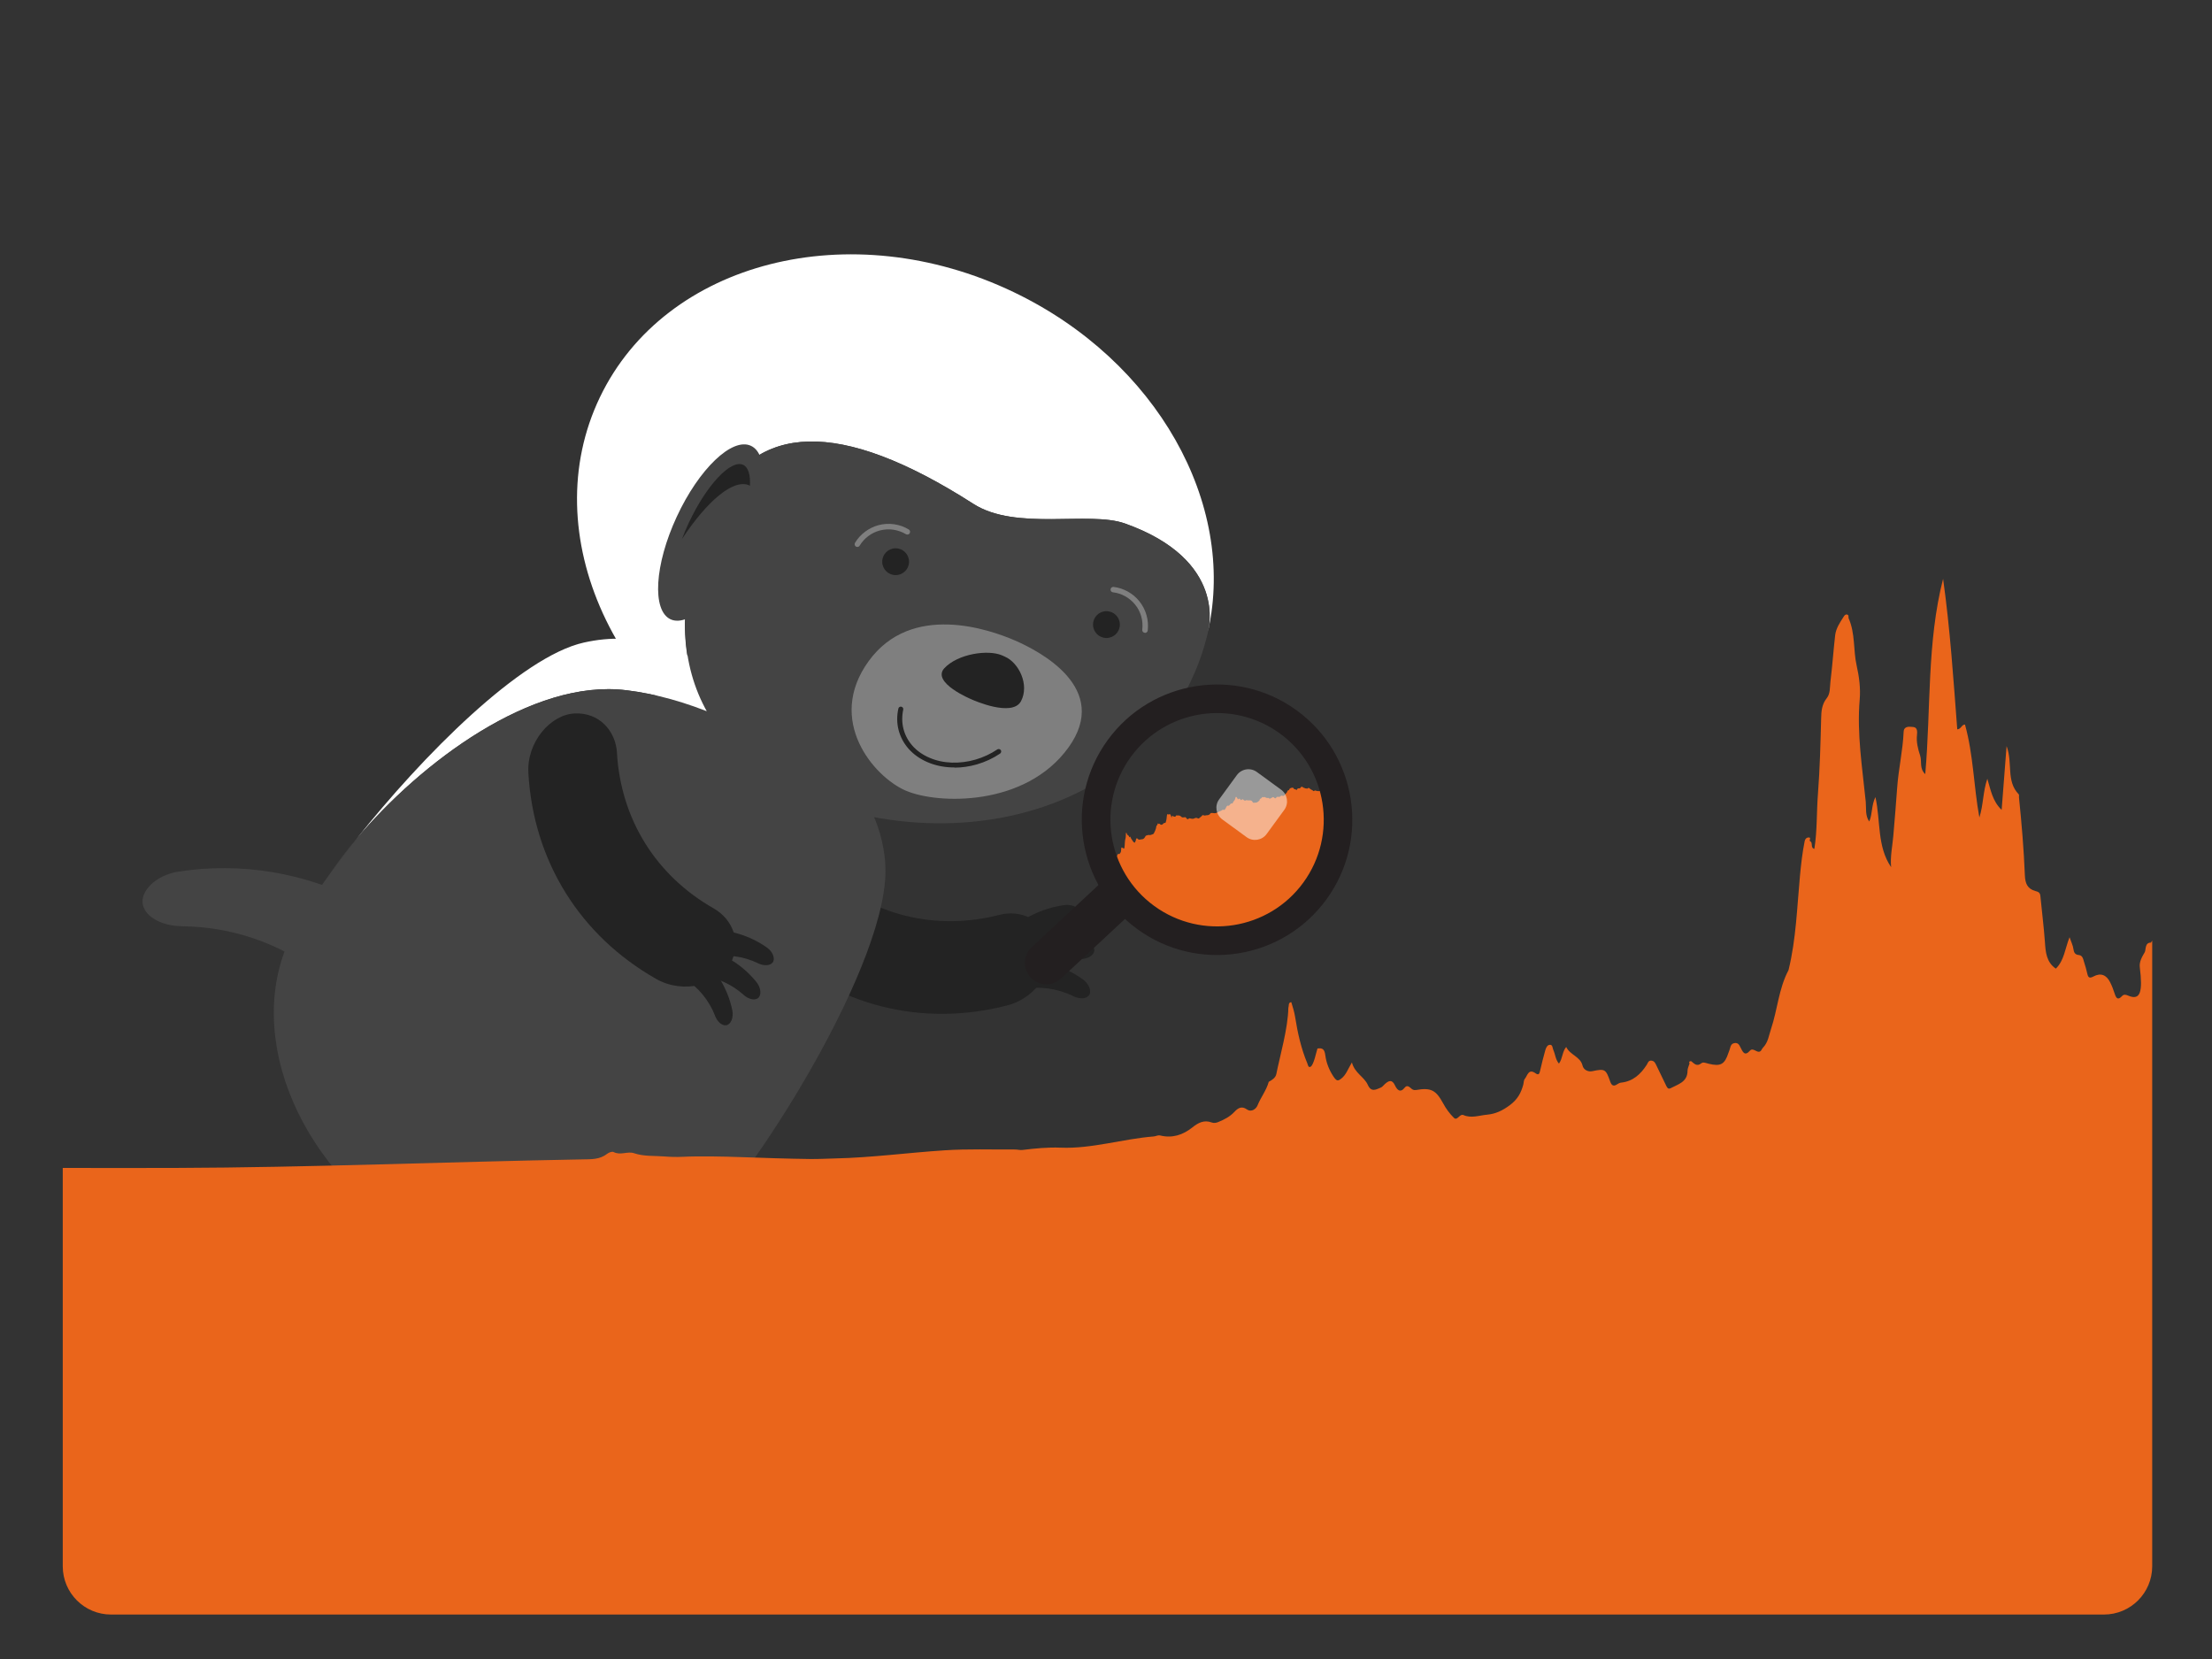 <?xml version="1.0" encoding="UTF-8"?>
<svg id="Layer_1" data-name="Layer 1" xmlns="http://www.w3.org/2000/svg" width="300" height="225" viewBox="0 0 300 225">
  <rect x="0" y="0" width="300" height="225" fill="#333333" stroke="none"/>
  <defs>
    <style>
      .cls-1 {
        fill: #fff;
      }

      .cls-2 {
        opacity: .5;
      }

      .cls-3 {
        isolation: isolate;
        opacity: .35;
      }

      .cls-4 {
        fill: #232323;
      }

      .cls-5 {
        fill: #444;
      }

      .cls-6 {
        fill: #ea651b;
      }

      .cls-7 {
        fill: #606060;
      }

      .cls-8 {
        fill: #7f7f7f;
      }

      .cls-9 {
        fill: #231f20;
      }
    </style>
  </defs>
  <g>
    <g>
      <g class="cls-3">
        <ellipse class="cls-4" cx="77" cy="197.86" rx="41.58" ry="6.71"/>
      </g>
      <path class="cls-4" d="m46.88,150.29c.17,1.36,4.67,39.75,11.21,45.13,6.54,5.38,9.97,3.57,11.3,2.14,1.39-1.5,3.15-4.19-.11-7.23-2.62-2.44-4.46-13.26-1.85-30.14l-20.55-9.9Z"/>
      <path class="cls-4" d="m71.85,147.9c.17,1.36,4.67,39.75,11.21,45.13,6.54,5.38,9.98,3.57,11.3,2.14,1.39-1.5,3.15-4.19-.11-7.23-2.62-2.44-4.46-13.26-1.85-30.14l-20.56-9.9Z"/>
      <path class="cls-4" d="m111.43,117.99c-2.23-2.02-5.56-2.24-7.82.16-2.25,2.38-2,7.33,1.09,10.18,8.78,8.1,20.35,11.01,31.91,8.03,4.07-1.04,6.64-5.28,5.78-8.44-.86-3.18-3.9-4.58-6.81-3.85-8.75,2.25-17.5.05-24.15-6.08Z"/>
      <path class="cls-1" d="m84.91,93.6c8.58,1.07,17.64,4.89,32.34,14.75-2.36-3.92-6.38-7.88-12.97-12.69h0c-11.29-8.24-17.92-10.12-25.11-8.51-8.49,1.9-21.85,15.3-30.89,26.72,8.8-10.5,23.93-21.83,36.65-20.26Z"/>
      <path class="cls-5" d="m48.26,113.86c-1.29,1.54-2.44,3.07-3.43,4.52,1.05-1.45,2.2-2.97,3.43-4.52Z"/>
      <path class="cls-5" d="m24.57,125.61c-2.45-.03-4.82-1.15-5.2-2.93-.39-1.77,1.75-4,4.84-4.47,8.38-1.3,17.12.09,24.9,4.16,2.89,1.52,3.18,5.11.91,7.55-2.27,2.45-5.3,3.18-7.08,1.85-5.07-3.82-11.48-6.1-18.37-6.15Z"/>
      <path class="cls-1" d="m96.91,68.73c5.51-11.36,16.84-12.09,35.09-.39,5.79,3.71,15.67.93,20.55,2.66,14.03,4.98,11.29,14.49,11.29,14.49l.02.02c3.79-17.13-6.87-36.54-26.38-45.89-22.14-10.61-47.26-4.22-56.12,14.26-8.86,18.48,1.9,42.07,24.04,52.68,1.93.92,3.88,1.71,5.84,2.38v-.02c-20.13-7.99-21.65-25.09-14.34-40.18Z"/>
      <path class="cls-5" d="m161.54,92.29c1.06-2.2,1.82-4.47,2.34-6.79l-.02-.02s2.74-9.51-11.29-14.49c-4.88-1.73-14.76,1.05-20.55-2.66-18.25-11.7-29.59-10.97-35.09.39-7.31,15.09-5.79,32.19,14.36,40.18v.02c13.95,4.77,28.41,3.16,38.79-3.64,1.56-1.02,1.73-3.56,3.09-4.81s3.91-1.23,5.03-2.71c1.28-1.68,2.41-3.51,3.35-5.47Z"/>
      <path class="cls-8" d="m122.84,107.23c-4.32-1.87-10.86-9.5-5.04-17.55,5.81-8.04,16.41-4.3,19.82-2.83,3.41,1.48,13.09,6.5,7.28,14.54-5.82,8.05-17.72,7.71-22.05,5.84Z"/>
      <path class="cls-4" d="m136.29,89.06c1.88.81,3.36,3.81,2.18,6.04-1.19,2.23-6.57-.19-6.57-.19l-.16-.07s-5.49-2.27-3.65-4.23c1.84-1.95,5.92-2.54,7.8-1.73l.41.18Z"/>
      <path class="cls-4" d="m129.45,104.08c-.12,0-.24,0-.37,0-1.18-.04-2.29-.28-3.31-.72-1.02-.44-1.87-1.05-2.55-1.81-.66-.76-1.11-1.61-1.35-2.54-.24-.93-.25-1.91-.03-2.91.04-.18.22-.3.4-.26.18.04.3.22.26.4-.19.9-.18,1.78.03,2.61.21.83.61,1.59,1.2,2.27.61.69,1.38,1.24,2.31,1.64.93.41,1.96.63,3.06.67,1.06.03,2.14-.1,3.2-.41,1.07-.31,2.07-.78,2.96-1.38.15-.1.36-.06.47.09.1.15.06.36-.09.47-.96.65-2.02,1.14-3.15,1.47-1.01.29-2.03.44-3.05.44Z"/>
      <circle class="cls-4" cx="121.47" cy="76.18" r="1.82"/>
      <circle class="cls-4" cx="150.06" cy="84.71" r="1.82"/>
      <path class="cls-5" d="m101.01,74.36c-3.01,6.5-7.52,10.81-10.07,9.63-2.54-1.19-2.17-7.41.84-13.9,3.01-6.5,7.52-10.81,10.06-9.63,2.55,1.17,2.17,7.4-.84,13.9Z"/>
      <path class="cls-4" d="m101.62,65.83c-2.11-.96-5.73,2.1-9.13,7.28.27-.73.58-1.47.94-2.23,2.39-5.09,5.68-8.6,7.35-7.84.71.32,1.01,1.37.93,2.85-.03-.02-.06-.05-.09-.06Z"/>
      <path class="cls-8" d="m116.28,74.18c-.07,0-.13-.02-.19-.05-.18-.11-.23-.33-.13-.51.35-.59.81-1.09,1.37-1.51.55-.41,1.16-.71,1.83-.89.69-.18,1.39-.22,2.1-.12.71.1,1.38.34,1.99.71.18.11.23.33.13.51-.11.18-.33.23-.51.13-.52-.31-1.1-.52-1.71-.61-.61-.09-1.22-.05-1.81.1-.58.15-1.11.41-1.58.76-.48.36-.87.79-1.18,1.3-.07.12-.19.18-.32.18Z"/>
      <path class="cls-8" d="m155.29,85.82s-.03,0-.05,0c-.2-.02-.35-.21-.32-.41.07-.61.03-1.22-.14-1.81-.17-.6-.45-1.14-.83-1.6-.37-.46-.82-.84-1.34-1.13-.52-.29-1.08-.47-1.67-.54-.2-.02-.35-.21-.32-.41.03-.2.21-.35.41-.32.68.08,1.33.3,1.93.63.6.33,1.13.77,1.56,1.31.44.55.77,1.17.97,1.87.2.69.25,1.39.17,2.1-.02.19-.18.33-.37.33Z"/>
      <path class="cls-5" d="m120.06,116.96c-.24-2.68-.91-5.15-2.21-7.6-.18-.34-.39-.68-.6-1.02-2.37-1.59-4.58-3-6.67-4.29-4.99-3.38-9.2-5.61-13-6.89-4.66-1.98-8.72-3.07-12.67-3.55-12.72-1.57-27.85,9.76-36.65,20.26-1.23,1.55-2.39,3.08-3.44,4.53-2.71,3.75-4.73,7.02-5.65,9.22-.99,2.38-.32,5.53,1.74,9.12,3.27,5.72,10.06,12.57,19.33,19.33h0c.87.64,1.73,1.24,2.58,1.84.27.18.53.35.79.53.6.4,1.19.8,1.78,1.18.29.19.59.38.87.57.57.37,1.15.72,1.71,1.07.27.16.53.33.8.48.69.42,1.37.81,2.05,1.19.12.06.24.14.36.2.8.45,1.59.87,2.37,1.26.19.1.37.18.56.28.58.29,1.16.57,1.73.83.24.11.48.22.71.32.52.23,1.03.45,1.53.66.23.09.46.19.69.28.55.21,1.09.42,1.62.6.12.04.25.1.38.14h-.01c3.66,1.24,6.83,1.75,9.31,1.42.03,0,.05-.01.07-.01.47-.07.92-.16,1.33-.28.16-.05.3-.13.45-.19.27-.1.54-.19.78-.32.38-.2.73-.44,1.05-.71,7.67-6.54,27.47-37.54,26.29-50.45Z"/>
      <ellipse class="cls-5" cx="69.14" cy="144.05" rx="27.05" ry="34.33" transform="translate(-88 115.07) rotate(-53.91)"/>
      <g>
        <path class="cls-4" d="m83.68,102.08c-.2-3-2.44-5.47-5.73-5.32-3.28.14-6.53,3.88-6.29,8.07.68,11.92,6.97,22.06,17.36,27.95,3.65,2.07,8.44.81,10.02-2.06,1.59-2.88.38-6-2.23-7.51-7.86-4.46-12.62-12.12-13.14-21.15Z"/>
        <path class="cls-4" d="m102.81,130.65c.74.35,1.61.36,1.98-.11.38-.47.06-1.45-.79-2.04-2.3-1.62-5.11-2.48-8.02-2.41-1.08.04-1.7,1.06-1.38,2.12.31,1.06,1.11,1.72,1.84,1.58,2.08-.39,4.32-.14,6.37.85Z"/>
        <path class="cls-4" d="m100.86,134.94c.61.54,1.44.79,1.93.44.49-.35.46-1.37-.19-2.18-1.76-2.19-4.22-3.8-7.04-4.54-1.05-.27-1.92.54-1.91,1.65,0,1.11.59,1.96,1.33,2.03,2.1.19,4.18,1.07,5.88,2.59Z"/>
        <path class="cls-4" d="m96.98,137.78c.29.76.92,1.36,1.52,1.27.59-.09,1.03-1.01.82-2.03-.57-2.75-2.03-5.3-4.2-7.24-.81-.72-1.96-.39-2.45.6-.49.99-.37,2.02.26,2.41,1.78,1.13,3.23,2.86,4.06,4.99Z"/>
      </g>
      <path class="cls-4" d="m72.87,193.82c.82.23,1.72.09,2.03-.46.31-.55-.18-1.51-1.17-1.97-2.67-1.27-5.72-1.68-8.73-1.1-1.12.22-1.57,1.39-1.06,2.43.51,1.04,1.45,1.59,2.18,1.33,2.08-.77,4.45-.9,6.75-.22Z"/>
      <path class="cls-4" d="m71.6,198.6c.72.45,1.63.57,2.08.12s.24-1.5-.57-2.22c-2.21-1.96-5.03-3.2-8.08-3.48-1.13-.1-1.89.9-1.69,2.04.2,1.15.95,1.93,1.73,1.88,2.21-.17,4.51.37,6.54,1.66Z"/>
      <path class="cls-4" d="m68.07,202.21c.44.73,1.19,1.25,1.79,1.06.6-.19.9-1.23.5-2.24-1.07-2.75-3.02-5.14-5.62-6.77-.97-.61-2.1-.07-2.44,1.04-.34,1.12-.03,2.16.68,2.45,2.04.86,3.85,2.39,5.07,4.46Z"/>
      <path class="cls-4" d="m98.97,190.98c.82.23,1.72.1,2.03-.46.3-.56-.18-1.51-1.17-1.98-2.67-1.27-5.72-1.68-8.73-1.09-1.12.22-1.57,1.39-1.06,2.43.51,1.05,1.45,1.59,2.18,1.33,2.08-.77,4.45-.9,6.75-.22Z"/>
      <path class="cls-4" d="m97.69,195.76c.72.45,1.63.57,2.07.12.45-.44.25-1.5-.57-2.22-2.21-1.96-5.03-3.2-8.08-3.48-1.13-.1-1.89.9-1.69,2.04.2,1.15.95,1.93,1.73,1.88,2.21-.17,4.52.38,6.54,1.66Z"/>
      <path class="cls-4" d="m94.17,199.37c.44.73,1.19,1.25,1.8,1.05.6-.19.9-1.22.5-2.24-1.07-2.75-3.02-5.14-5.61-6.77-.96-.61-2.1-.06-2.43,1.04-.34,1.11-.03,2.15.68,2.45,2.05.86,3.85,2.39,5.07,4.46Z"/>
      <path class="cls-4" d="m144.99,125.3c.83-.25,1.52-.87,1.47-1.52-.05-.64-1-1.18-2.09-1.03-2.97.4-5.8,1.76-8.04,3.92-.83.81-.56,2.06.45,2.65,1.02.6,2.12.55,2.59-.08,1.34-1.81,3.28-3.22,5.61-3.94Z"/>
      <path class="cls-4" d="m146.56,130.08c.87-.02,1.7-.42,1.84-1.05.14-.63-.63-1.41-1.73-1.57-2.97-.44-6.06.08-8.8,1.53-1.02.55-1.11,1.82-.31,2.68.81.86,1.89,1.11,2.51.63,1.79-1.36,4.05-2.18,6.49-2.22Z"/>
      <path class="cls-4" d="m145.57,135.11c.78.38,1.7.4,2.11-.1.4-.5.08-1.54-.82-2.19-2.44-1.74-5.43-2.69-8.54-2.64-1.15.02-1.81,1.11-1.49,2.24.32,1.14,1.17,1.85,1.94,1.71,2.21-.4,4.6-.1,6.79.97Z"/>
      <path class="cls-9" d="m140.2,132.94c-.15-.11-.29-.23-.42-.37-1.09-1.18-1.03-3.02.15-4.11l13.72-12.78c1.18-1.09,3.02-1.02,4.11.15,1.09,1.18,1.03,3.02-.15,4.11l-13.72,12.78c-1.04.96-2.59,1.03-3.69.22Z"/>
    </g>
    <path class="cls-6" d="m179.6,112.62c-.03-.52.34-.93.3-1.45-.08-1.23-.3-2.77-.37-4-.16-.02-.57.13-.72.13-.14,0-.27-.04-.4-.08-.06-.02-.1-.02-.14.02-.04.03-.11.08-.14.04-.1-.11-.24-.14-.35-.22-.08-.06-.16-.13-.25-.19-.06-.03-.09-.03-.13.02-.03.04-.06.07-.11.06-.12-.04-.27.02-.37-.09,0,0-.02,0-.03,0-.06,0-.1-.03-.15-.07-.15-.14-.29-.11-.39.07-.02.05-.05.07-.1.06-.16-.03-.29,0-.36.17-.03.07-.07.07-.12.02-.03-.03-.06-.08-.1-.07-.13.05-.17-.05-.22-.12-.05-.08-.12-.11-.21-.09-.18.03-.35.09-.41.28,0,.03-.02.06-.05.06-.14,0-.18.11-.22.22-.02.06-.05.12-.1.16-.09.06-.14.15-.19.23-.1.16-.21.19-.4.14-.08-.02-.15-.02-.19.06-.04.06-.1.09-.17.09-.09,0-.18,0-.27,0-.06,0-.09.01-.12.06-.1.18-.17.19-.32.05-.09-.1-.17-.09-.28-.01-.07.05-.15.09-.23.13-.06.03-.13.03-.17-.03-.05-.06-.11-.07-.18-.05-.09.02-.16,0-.25-.04-.09-.04-.18-.15-.3-.05-.02.02-.04,0-.06,0-.09-.07-.16-.02-.21.06-.04.06-.08.1-.15.12-.06.02-.12.06-.12.14,0,.06-.04.12-.09.16-.11.11-.23.2-.39.24-.1.02-.19,0-.28.02-.12.03-.17-.03-.21-.11-.09-.18-.24-.22-.42-.21-.09,0-.19.02-.28-.01-.1-.04-.18-.03-.27.03-.04.02-.08.03-.12,0-.07-.05-.14-.08-.2-.14-.07-.06-.11-.05-.17.02-.08.1-.11.09-.19-.02-.02-.03-.04-.05-.06-.07-.05-.06-.12-.06-.17-.01-.07.08-.11.04-.15-.02-.02-.03-.05-.06-.06-.1-.04-.06-.07-.15-.15-.15-.08,0-.07.11-.1.17-.04.1-.05.23-.13.31-.1.1-.18.21-.22.34-.02.06-.06.09-.12.07-.08-.03-.13,0-.18.06-.03.03-.05.07-.08.1-.08.09-.14.19-.28.14-.05-.02-.1.02-.14.06-.06.07-.09.15-.13.23-.04.11-.11.21-.21.28-.03.02-.05.03-.08,0-.05-.05-.11-.03-.17,0-.09.03-.15.12-.24.14-.17.04-.32.15-.48.22-.15.07-.31.11-.47.08-.12-.02-.23-.03-.34-.02-.04,0-.08.01-.11.06-.12.21-.32.24-.53.25-.03,0-.07-.01-.09,0-.08.06-.16.04-.25.02-.08-.02-.19-.09-.24,0-.09.15-.25.21-.36.33-.06.07-.16.12-.25.06-.17-.11-.33-.05-.49.02-.14.07-.29.05-.44.02-.09-.02-.17-.07-.26-.01-.2.14-.2.14-.35-.05-.02-.02-.04-.05-.06-.07-.04-.03-.08-.08-.13-.06-.1.03-.19.02-.29.03-.08,0-.12-.01-.17-.06-.15-.14-.32-.25-.55-.2-.02,0-.04,0-.05,0-.1-.06-.14,0-.19.08-.02.04-.05.09-.11.08-.09-.01-.18,0-.26-.08-.07-.07-.13-.04-.15.06-.01.04,0,.09-.04.13-.02,0-.02-.03-.03-.04-.03-.12-.07-.24-.13-.34-.05-.09-.13-.11-.2-.03-.04.05-.06.03-.08,0-.06-.09-.09-.08-.15,0-.06.1-.06.22-.07.33-.02.24-.05.47-.13.7-.02.06-.05.13-.11.12-.14-.02-.21.06-.29.15-.12.14-.28.13-.4,0-.03-.04-.06-.07-.11-.03-.04.03-.06.01-.09-.02-.06-.08-.09-.03-.11.03-.02.07-.02.16-.1.2-.05.03-.07.07-.07.12-.03.21-.08.41-.17.61-.06.12-.12.23-.17.35-.03.07-.09.11-.17.13-.17.06-.33.14-.53.09-.08-.02-.19.07-.3.07-.08,0-.14.1-.19.19-.1.2-.24.33-.47.33-.05,0-.09.02-.13.02-.13,0-.28.1-.37-.08,0-.01-.02-.02-.03-.02-.15-.09-.2-.07-.23.1-.02.14-.07.27-.14.39-.02.03-.03.07-.07.04-.06-.04-.12-.07-.16-.12-.12-.19-.27-.36-.36-.57-.02-.04-.03-.11-.08-.12-.06-.01-.04.08-.09.09-.03-.03-.04-.08-.05-.12-.01-.05-.03-.1-.09-.12-.1-.04-.15-.12-.19-.21-.03-.07-.04-.14-.1-.2-.04.06-.03.12-.04.18-.02.21,0,.43-.06.64-.05.17-.07.34-.08.51-.02.25-.02.5-.06.74-.01.09-.05.11-.13.08-.06-.02-.11-.06-.16-.09-.09-.05-.13-.03-.14.07-.01.12-.03.23-.03.35,0,.17-.09.28-.18.4-.03.05-.07.07-.12.02-.03-.03-.06-.03-.09,0-.05.08-.13.15-.15.24-.03.1-.04.19-.05.29l-.26.02.18,2.95,1.17.79c4.91,9.18,19.65,10.49,27.09-1.49.07-.01.3-3.98.29-4.05-.1-.63-.2-1.27-.3-1.9Zm-26.82.48s.03.05.04.07c-.01-.02-.03-.05-.04-.07h0Z"/>
    <g class="cls-2">
      <path class="cls-1" d="m171.78,113.12c-.63.86-1.85,1.05-2.71.42l-3.3-2.41c-.86-.63-1.06-1.85-.43-2.71l2.41-3.3c.63-.86,1.85-1.05,2.71-.42l3.3,2.41c.86.63,1.05,1.85.43,2.71l-2.41,3.3Z"/>
    </g>
    <path class="cls-9" d="m154.25,126.01c-8.18-5.96-9.98-17.46-4.02-25.64s17.46-9.98,25.64-4.02c8.18,5.96,9.98,17.46,4.02,25.64-5.96,8.18-17.46,9.98-25.64,4.02Zm19.34-26.53c-6.45-4.7-15.52-3.28-20.22,3.17-4.7,6.45-3.28,15.52,3.17,20.22,6.45,4.7,15.52,3.28,20.22-3.17,4.7-6.45,3.28-15.52-3.17-20.22Z"/>
  </g>
  <g>
    <polygon class="cls-7" points="211.42 142.96 211.35 142.99 211.41 143.03 211.42 142.96"/>
    <path class="cls-6" d="m291.73,127.84c-.87-.02-.67.99-.85,1.3-.38.65-.77,1.31-.67,2.06.41,3.31.09,4.54-1.58,3.83-.33-.14-.59-.2-.83.06-.58.63-.81.26-1-.33-.17-.52-.36-1.04-.61-1.53-.51-1.03-1.29-1.32-2.26-.8-.53.28-.72.18-.84-.37-.12-.56-.29-1.1-.46-1.65-.12-.38-.18-.84-.72-.89-.51-.05-.64-.36-.71-.83-.06-.47-.29-.91-.52-1.58-.62,1.55-.72,3.15-1.86,4.26-1.29-.87-1.39-2.27-1.48-3.6-.15-2.1-.42-4.19-.62-6.28-.05-.48-.34-.55-.66-.64-1.11-.3-1.4-1.07-1.44-2.14-.14-3.53-.44-7.06-.8-10.58-.01-.14.04-.33-.03-.4-1.75-1.8-.78-4.23-1.65-6.54-.23,3.01-.45,5.76-.67,8.65-1.26-1.2-1.49-2.75-1.94-4.22-.6,1.72-.53,3.54-1.08,5.25-.77-4.19-.8-8.47-1.95-12.6-.45-.02-.51.61-1.05.65-.52-6.81-.97-13.63-1.92-20.42-2.21,8.65-1.64,17.57-2.42,26.49-.82-.75-.44-1.73-.69-2.5-.3-.92-.54-1.86-.43-2.82.13-1.1-.34-1.07-.88-1.1-.53-.04-.91.13-.93.67-.11,2.55-.7,5.05-.88,7.6-.15,2.16-.34,4.34-.52,6.5-.12,1.41-.44,2.83-.3,4.27-1.93-2.84-1.4-6.22-2.13-9.51-.56,1.14-.39,2.31-.84,3.32-.57-.82-.39-1.81-.47-2.68-.46-4.61-1.22-9.19-.82-13.89.13-1.55-.08-3.09-.42-4.61-.46-2.03-.17-4.33-1.08-6.38-.07-.17.08-.44-.21-.51-.25-.06-.37.14-.48.31-.5.78-1.03,1.56-1.14,2.5-.24,2.09-.38,4.19-.64,6.28-.09.76,0,1.63-.5,2.25-.67.84-.74,1.76-.76,2.78-.09,3.38-.17,6.77-.43,10.14-.2,2.5-.09,5.03-.49,7.52-.58-.15-.15-.82-.56-1.03-.23-.12.23-.54-.23-.52-.31.02-.47.22-.53.53-.31,1.54-.48,3.09-.63,4.65-.4,4.26-.52,8.56-1.54,12.75l-.03.09c-1.32,2.5-1.48,5.34-2.36,7.96-.29.86-.39,1.81-1.07,2.51-.07.07-.13.16-.18.25-.44.89-1.11-.39-1.6.17-.73.83-.99.15-1.28-.42-.17-.34-.33-.69-.83-.6-.42.07-.52.38-.6.72-.05.2-.13.38-.2.57-.52,1.59-1.05,1.91-2.69,1.51-.34-.08-.74-.27-.99-.07-.63.51-.98.04-1.39-.28-.24-.01-.33.09-.22.32-.09.32-.27.64-.27.97,0,1.55-1.29,1.84-2.3,2.38-.38.2-.52-.19-.65-.46-.43-.9-.87-1.79-1.3-2.69-.14-.29-.27-.55-.64-.59-.43-.05-.49.32-.64.56-.83,1.28-1.87,2.25-3.48,2.42-.19.02-.39.13-.56.24-.49.33-.74.11-.91-.36-.6-1.71-.71-1.8-2.44-1.43-.57.12-1.19-.19-1.32-.76-.29-1.23-1.69-1.42-2.22-2.53-.56.71-.48,1.57-.98,2.26-.47-.54-.49-1.25-.76-1.84-.12-.26-.08-.72-.45-.71-.37,0-.54.39-.64.73-.26.94-.51,1.89-.72,2.84-.09.42-.23.56-.61.29-.96-.68-1.09.32-1.45.76-.16.19-.14.52-.21.79-.31,1.13-.78,2.01-1.84,2.79-.99.73-1.9,1.17-3.09,1.28-1.08.1-2.15.53-3.23.03-.03-.01-.07-.01-.1-.01-.44,0-.72.81-1.14.41-.58-.56-1.08-1.25-1.46-1.96-.98-1.8-1.64-2.17-3.68-1.82-.32.05-.51-.06-.72-.26-.23-.21-.53-.42-.8-.08-.64.82-1.07.28-1.33-.27-.41-.88-.86-.66-1.39-.19-.18.16-.33.39-.54.47-.65.27-1.3.67-1.76-.36-.49-1.1-1.78-1.59-2.16-3.05-.56.93-.8,1.73-1.49,2.23-.41.3-.58.34-1.04-.36-.55-.84-.94-1.8-1.07-2.8-.11-.84-.35-1.06-1.07-.96-.15.4-.5,2.28-.95,2.48-.3.14-.34-.25-.42-.45-.85-2.02-1.32-4.15-1.66-6.3-.11-.7-.32-1.35-.52-2.01-.45.03-.29.49-.4.75-.04,2.76-1.13,6.49-1.63,8.99-.1.5-.56.81-1.03,1.06-.31,1.15-1.08,2.1-1.52,3.2-.18.44-.8.98-1.44.54-.74-.52-1.24-.15-1.7.34-.62.66-1.39,1.05-2.2,1.38-.28.12-.6.16-.89.05-1.02-.38-1.83.05-2.6.67-1.28,1.02-2.71,1.5-4.36,1.1-.32-.08-.6.11-.89.13-4.2.33-8.39,1.69-12.61,1.52-1.75-.07-3.46.1-5.18.31-.33.04-.68-.06-1.02-.06-3.19.02-6.39-.1-9.56.11-4.94.32-9.87.99-14.8,1.1-1.13.03-2.26.09-3.4.08-3.15-.04-6.31-.15-9.46-.26-2.16-.08-5.68-.15-7.84-.04-.84.04-1.67.02-2.53-.05-1.37-.11-2.73.02-4.09-.44-.86-.29-1.85.33-2.77-.16-.19-.1-.63.06-.86.24-1,.79-2.16.74-3.32.76-18.45.33-36.9,1.1-55.35,1.16-5.06.02-10.11,0-15.17,0v54.02c0,3.62,2.93,6.55,6.55,6.55h270.28c3.62,0,6.55-2.93,6.55-6.55v-84.86c-.02.08-.14.18-.15.26Z"/>
    <path class="cls-4" d="m291.88,127.57h0s0,0,0,0Z"/>
  </g>
</svg>